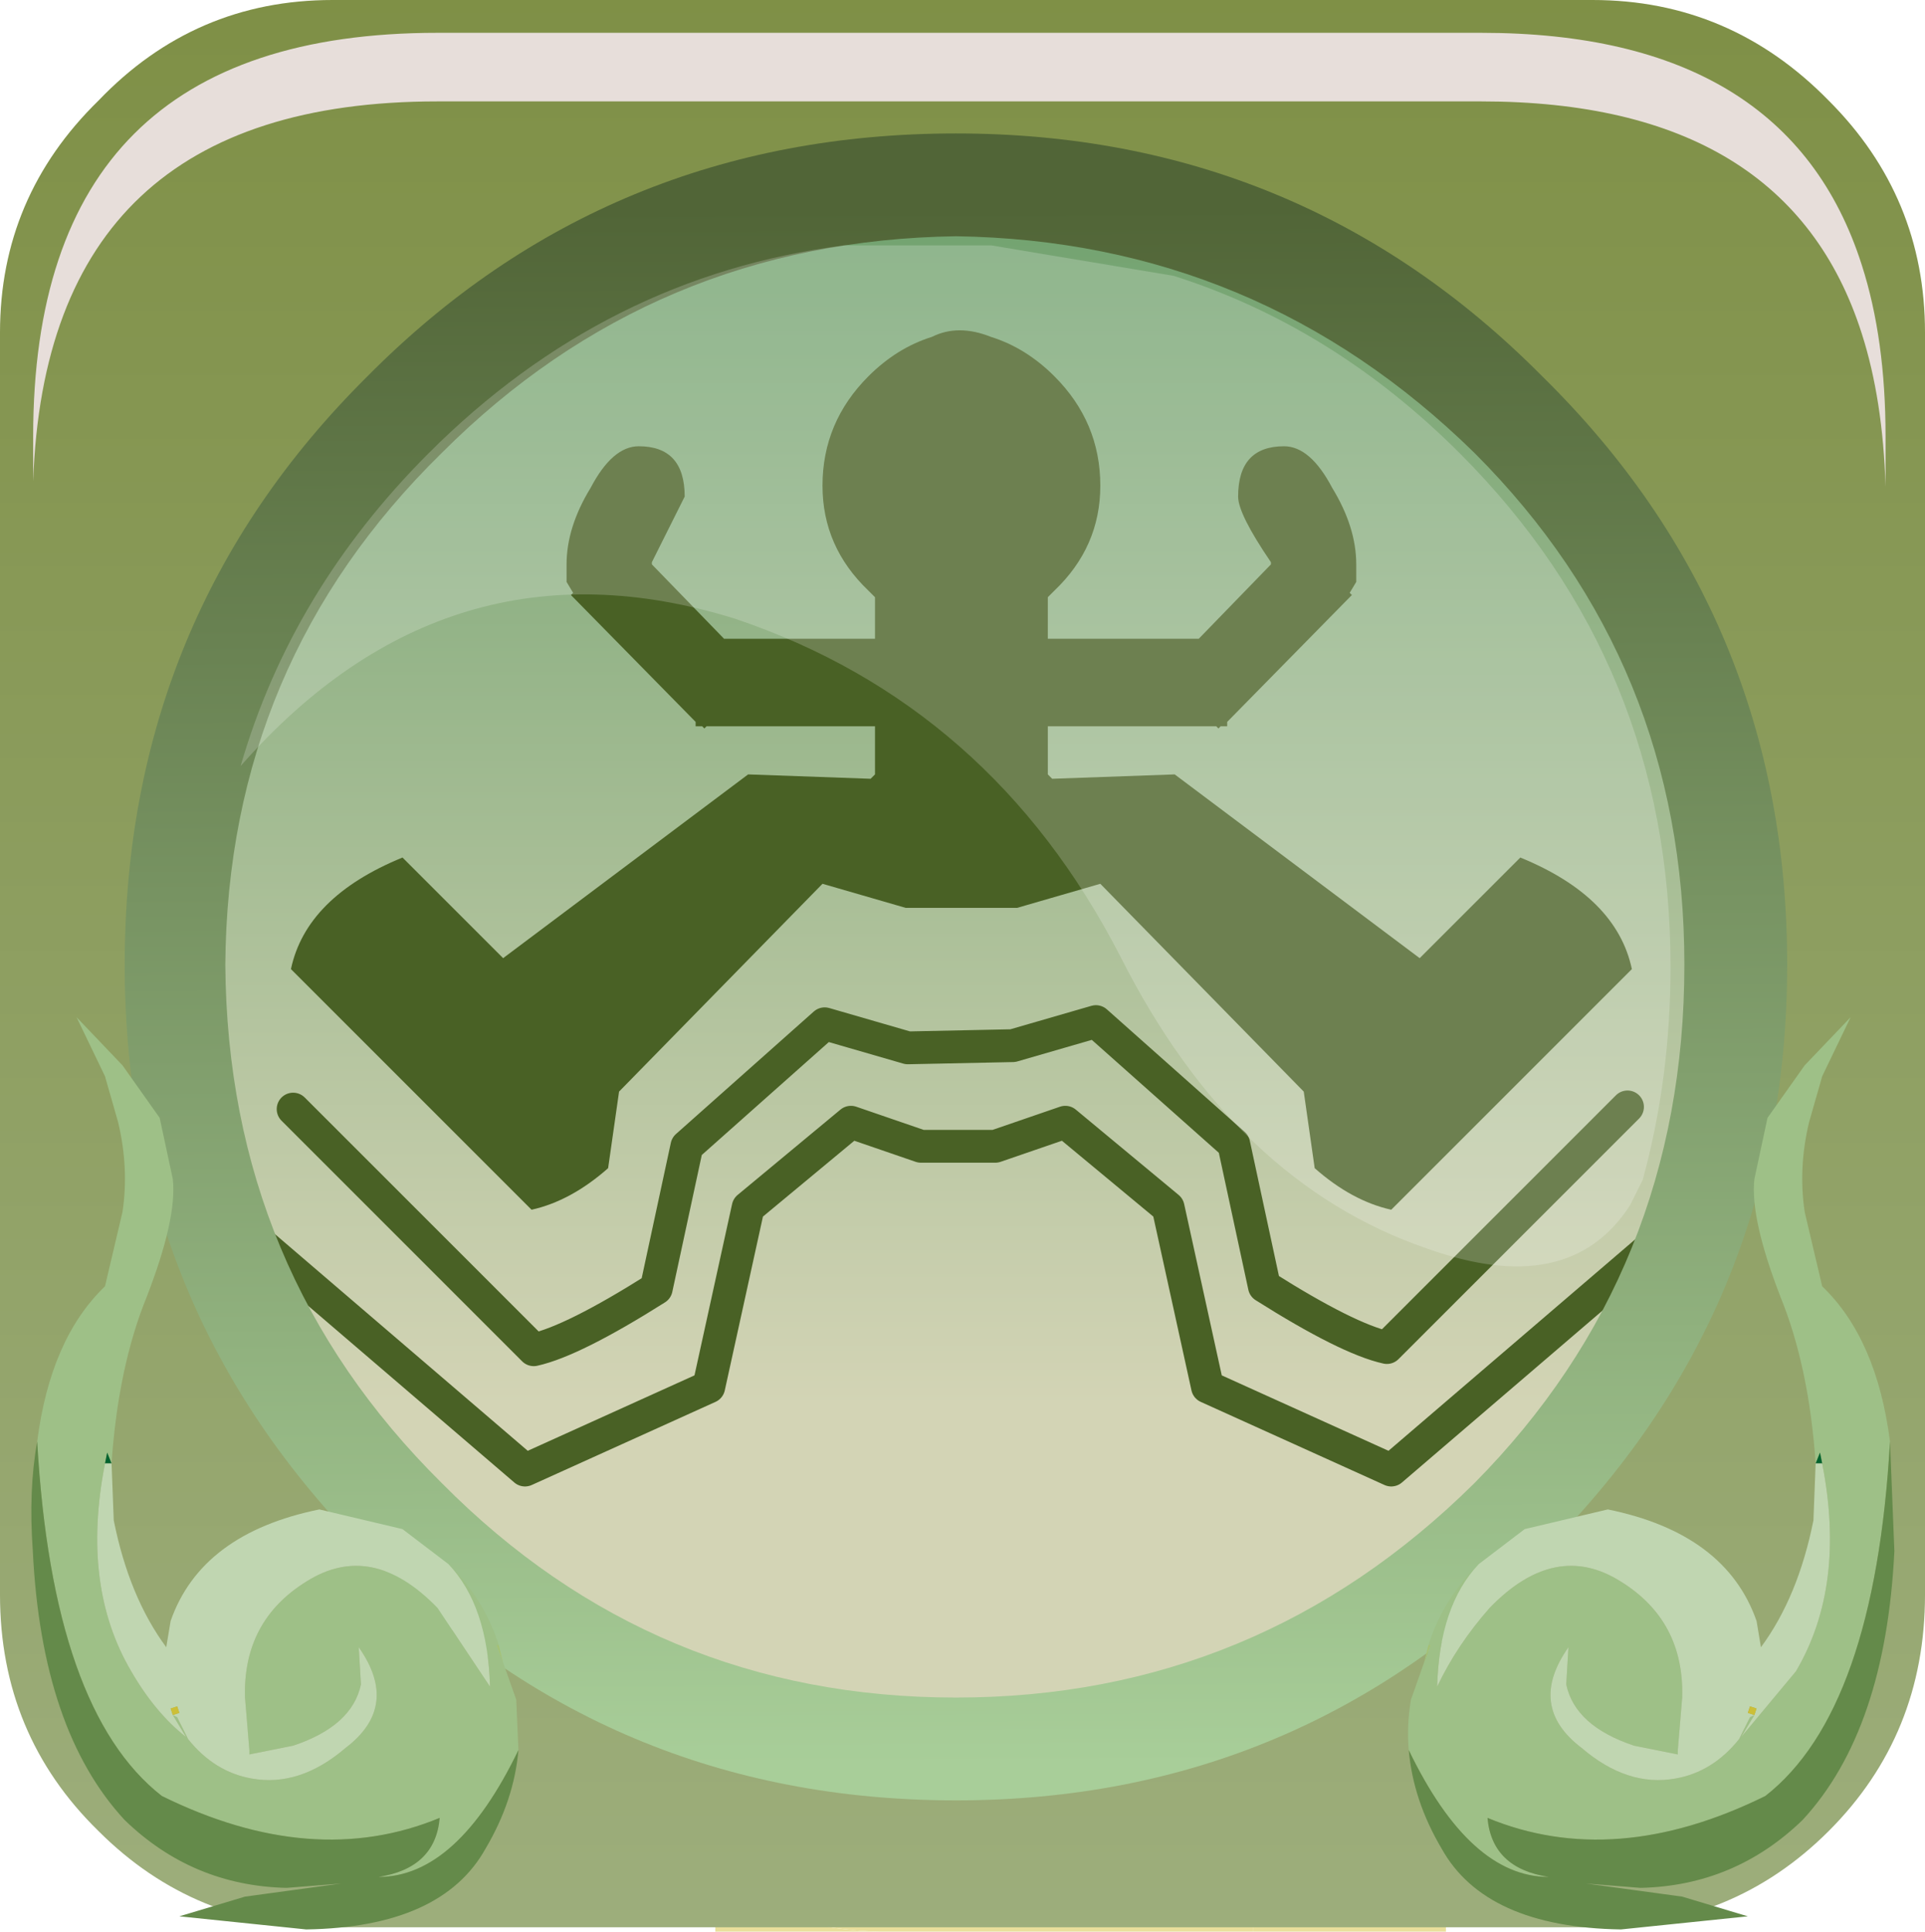 <?xml version="1.0" encoding="UTF-8" standalone="no"?>
<svg xmlns:xlink="http://www.w3.org/1999/xlink" height="66.225px" width="66.0px" xmlns="http://www.w3.org/2000/svg">
  <g transform="matrix(1.5, 0.0, 0.0, 1.5, -0.075, -0.075)">
    <use height="44.15" transform="matrix(1.0, 0.0, 0.0, 1.0, 0.05, 0.05)" width="44.0" xlink:href="#shape0"/>
    <use height="0.0" transform="matrix(1.212, 0.0, 0.0, 1.214, 1.05, 1.05)" width="0.0" xlink:href="#sprite0"/>
    <use height="20.85" transform="matrix(1.0, 0.0, 0.0, 1.0, 0.75, 23.3)" width="42.65" xlink:href="#shape1"/>
    <use height="8.6" transform="matrix(1.208, 0.0, 0.0, 1.206, 0.808, 0.8)" width="35.05" xlink:href="#sprite1"/>
    <use height="20.15" transform="matrix(1.159, 0.0, 0.0, 1.161, 5.55, 5.6)" width="28.2" xlink:href="#sprite2"/>
  </g>
  <defs>
    <g id="shape0" transform="matrix(1.0, 0.0, 0.0, 1.0, -0.05, -0.05)">
      <path d="M20.15 44.2 L16.4 44.2 16.4 43.15 Q18.05 44.15 20.15 44.2 M28.7 42.25 L33.1 42.25 33.1 44.2 28.7 44.2 28.7 42.25" fill="url(#gradient0)" fill-rule="evenodd" stroke="none"/>
      <path d="M16.4 43.15 L15.3 42.25 28.7 42.25 28.7 44.2 20.15 44.2 Q18.05 44.15 16.4 43.15" fill="url(#gradient1)" fill-rule="evenodd" stroke="none"/>
      <path d="M41.85 41.9 Q39.65 44.1 36.45 44.1 L7.65 44.1 Q4.5 44.1 2.3 41.9 0.05 39.7 0.05 36.5 L0.05 7.65 Q0.05 4.55 2.3 2.35 4.5 0.05 7.65 0.05 L36.45 0.05 Q39.6 0.05 41.85 2.35 44.05 4.55 44.05 7.65 L44.05 36.5 Q44.05 39.7 41.85 41.9" fill="url(#gradient2)" fill-rule="evenodd" stroke="none"/>
      <path d="M8.9 9.0 Q14.35 3.55 22.1 3.55 29.8 3.55 35.25 9.0 40.65 14.45 40.65 22.1 40.65 29.85 35.25 35.3 29.8 40.7 22.1 40.7 14.35 40.7 8.9 35.3 3.45 29.85 3.45 22.1 3.45 14.4 8.9 9.0" fill="url(#gradient3)" fill-rule="evenodd" stroke="none"/>
      <path d="M22.7 7.75 Q23.5 8.0 24.15 8.65 25.2 9.7 25.2 11.15 25.2 12.55 24.15 13.55 L24.0 13.7 24.0 14.65 27.45 14.65 29.1 12.95 29.1 12.9 Q28.35 11.8 28.35 11.4 28.35 10.25 29.4 10.25 30.0 10.25 30.5 11.2 31.05 12.1 31.05 12.95 L31.05 13.35 30.9 13.6 30.95 13.65 28.1 16.55 28.1 16.65 27.95 16.65 27.9 16.7 27.85 16.65 24.0 16.65 24.0 17.75 24.1 17.85 26.9 17.75 32.5 21.95 34.8 19.65 Q37.0 20.55 37.35 22.2 L31.85 27.7 Q30.95 27.5 30.1 26.75 L29.85 25.0 25.2 20.25 23.3 20.8 20.75 20.8 18.85 20.25 14.2 25.0 13.95 26.75 Q13.1 27.5 12.2 27.7 L6.7 22.2 Q7.05 20.55 9.25 19.65 L11.55 21.95 17.15 17.75 19.95 17.85 20.05 17.75 20.05 16.65 16.2 16.65 16.15 16.7 16.1 16.65 15.95 16.65 15.95 16.55 13.1 13.65 13.15 13.6 13.0 13.35 13.0 12.95 Q13.0 12.1 13.55 11.2 14.05 10.25 14.65 10.25 15.7 10.25 15.7 11.4 L14.95 12.9 14.95 12.95 16.6 14.65 20.05 14.65 20.05 13.7 19.9 13.55 Q18.85 12.55 18.85 11.15 18.85 9.7 19.9 8.65 20.55 8.0 21.35 7.75 21.95 7.45 22.7 7.75" fill="#496125" fill-rule="evenodd" stroke="none"/>
      <path d="M6.75 25.4 L12.25 30.9 Q13.15 30.7 15.05 29.5 L15.75 26.25 18.9 23.45 20.8 24.0 23.2 23.95 25.1 23.4 28.25 26.2 28.95 29.45 Q30.85 30.65 31.75 30.85 L37.25 25.35 M38.15 28.25 L31.85 33.65 27.65 31.75 26.75 27.65 24.4 25.7 22.8 26.25 21.1 26.25 19.5 25.7 17.15 27.65 16.25 31.75 12.05 33.65 5.75 28.25" fill="none" stroke="#496125" stroke-linecap="round" stroke-linejoin="round" stroke-width="0.75"/>
      <path d="M33.75 10.4 Q28.8 5.55 21.9 5.45 15.0 5.55 10.15 10.4 5.25 15.2 5.2 22.1 5.25 29.1 10.15 33.95 15.0 38.85 21.9 38.85 28.8 38.85 33.75 33.95 38.55 29.1 38.55 22.1 38.55 15.2 33.75 10.4 M40.9 22.1 Q40.9 30.0 35.3 35.55 29.8 41.2 21.9 41.2 13.95 41.2 8.45 35.55 2.9 30.0 2.9 22.1 2.9 14.15 8.45 8.65 13.95 3.1 21.9 3.1 29.8 3.1 35.3 8.65 40.9 14.15 40.9 22.1" fill="url(#gradient4)" fill-rule="evenodd" stroke="none"/>
    </g>
    <linearGradient gradientTransform="matrix(0.0, -0.056, -0.055, 0.0, 22.5, 18.5)" gradientUnits="userSpaceOnUse" id="gradient0" spreadMethod="pad" x1="-819.2" x2="819.2">
      <stop offset="0.012" stop-color="#e8e1b7"/>
      <stop offset="1.0" stop-color="#eed731"/>
    </linearGradient>
    <linearGradient gradientTransform="matrix(0.0, -0.056, -0.055, 0.0, 34.8, 18.5)" gradientUnits="userSpaceOnUse" id="gradient1" spreadMethod="pad" x1="-819.2" x2="819.2">
      <stop offset="0.012" stop-color="#e8e1b7"/>
      <stop offset="1.0" stop-color="#eed731"/>
    </linearGradient>
    <linearGradient gradientTransform="matrix(0.0, -0.028, -0.055, 0.0, 22.65, 22.05)" gradientUnits="userSpaceOnUse" id="gradient2" spreadMethod="pad" x1="-819.2" x2="819.2">
      <stop offset="0.012" stop-color="#9dae7c"/>
      <stop offset="1.0" stop-color="#7e8f45"/>
    </linearGradient>
    <linearGradient gradientTransform="matrix(0.0, -0.017, -0.017, 0.0, 22.1, 18.6)" gradientUnits="userSpaceOnUse" id="gradient3" spreadMethod="pad" x1="-819.2" x2="819.2">
      <stop offset="0.012" stop-color="#d3d4b5"/>
      <stop offset="1.0" stop-color="#71a26f"/>
    </linearGradient>
    <linearGradient gradientTransform="matrix(1.0E-4, 0.022, -0.023, 1.0E-4, 21.95, 22.4)" gradientUnits="userSpaceOnUse" id="gradient4" spreadMethod="pad" x1="-819.2" x2="819.2">
      <stop offset="0.012" stop-color="#516537"/>
      <stop offset="1.0" stop-color="#a8ce99"/>
    </linearGradient>
    <g id="shape1" transform="matrix(1.0, 0.0, 0.0, 1.0, -0.75, -23.3)">
      <path d="M0.9 33.0 Q1.2 30.65 2.45 29.45 L2.85 27.75 Q3.0 26.75 2.75 25.7 L2.45 24.65 1.8 23.3 2.85 24.4 3.7 25.6 4.0 27.0 Q4.1 27.9 3.4 29.7 2.75 31.3 2.6 33.5 L2.5 33.25 2.45 33.5 Q1.9 36.3 3.05 38.25 3.6 39.2 4.3 39.75 L4.0 39.25 4.1 39.3 4.35 39.8 Q4.95 40.55 5.8 40.7 6.9 40.9 7.95 40.0 9.2 39.05 8.25 37.7 L8.3 38.55 Q8.1 39.5 6.75 39.95 L5.75 40.15 5.75 40.05 5.65 38.85 Q5.6 37.1 7.05 36.2 8.55 35.25 10.05 36.8 L11.25 38.6 Q11.2 36.75 10.3 35.8 L10.45 35.95 Q11.15 36.7 11.45 37.65 L11.4 37.65 11.55 38.05 11.85 38.9 11.9 40.05 Q10.5 42.95 8.7 42.95 10.0 42.75 10.1 41.6 7.2 42.8 3.75 41.1 1.25 39.15 0.9 33.0" fill="#9ec087" fill-rule="evenodd" stroke="none"/>
      <path d="M11.9 40.05 Q11.8 41.2 11.15 42.3 10.15 44.1 7.05 44.15 L4.15 43.85 5.65 43.4 7.85 43.1 6.6 43.2 Q4.45 43.15 2.9 41.65 1.0 39.6 0.8 35.5 0.7 34.1 0.9 33.0 1.25 39.15 3.75 41.1 7.2 42.8 10.1 41.6 10.0 42.75 8.7 42.95 10.5 42.95 11.9 40.05" fill="#648a4a" fill-rule="evenodd" stroke="none"/>
      <path d="M2.45 33.5 L2.5 33.25 2.6 33.5 2.45 33.5" fill="#00632e" fill-rule="evenodd" stroke="none"/>
      <path d="M2.6 33.5 L2.65 34.8 Q3.0 36.55 3.85 37.7 L3.95 37.1 Q4.65 35.1 7.35 34.55 L9.25 35.0 10.3 35.8 Q11.2 36.75 11.25 38.6 L10.05 36.8 Q8.55 35.25 7.05 36.2 5.6 37.1 5.65 38.85 L5.75 40.05 5.75 40.15 6.75 39.95 Q8.1 39.5 8.3 38.55 L8.25 37.7 Q9.2 39.05 7.95 40.0 6.9 40.9 5.8 40.7 4.95 40.55 4.35 39.8 L4.1 39.3 4.0 39.25 4.3 39.75 Q3.6 39.2 3.05 38.25 1.9 36.3 2.45 33.5 L2.6 33.5 M4.0 39.25 L4.15 39.2 4.1 39.05 3.95 39.1 4.0 39.25" fill="#c0d6b1" fill-rule="evenodd" stroke="none"/>
      <path d="M4.0 39.25 L3.95 39.1 4.1 39.05 4.15 39.2 4.0 39.25" fill="#ccbf38" fill-rule="evenodd" stroke="none"/>
      <path d="M11.45 37.65 L11.55 38.05 11.4 37.65 11.45 37.65" fill="url(#gradient5)" fill-rule="evenodd" stroke="none"/>
      <path d="M41.55 33.5 Q41.4 31.3 40.75 29.7 40.05 27.9 40.15 27.0 L40.45 25.6 41.3 24.4 42.35 23.3 41.7 24.65 41.4 25.7 Q41.15 26.75 41.3 27.75 L41.7 29.45 Q42.95 30.65 43.25 33.0 42.9 39.15 40.4 41.1 36.95 42.8 34.05 41.6 34.15 42.75 35.45 42.95 33.65 42.95 32.25 40.05 32.2 39.5 32.3 38.9 L32.6 38.05 32.75 37.65 32.7 37.65 Q33.0 36.7 33.7 35.95 L33.85 35.8 Q32.95 36.75 32.9 38.6 33.35 37.65 34.1 36.8 35.6 35.25 37.1 36.2 38.55 37.1 38.5 38.85 L38.4 40.05 38.4 40.15 37.4 39.95 Q36.05 39.5 35.85 38.55 L35.9 37.7 Q34.95 39.05 36.2 40.0 37.25 40.9 38.35 40.7 39.2 40.55 39.8 39.8 L40.05 39.3 40.15 39.25 39.85 39.75 41.1 38.25 Q42.25 36.3 41.7 33.5 L41.65 33.25 41.55 33.5" fill="#9ec087" fill-rule="evenodd" stroke="none"/>
      <path d="M32.25 40.05 Q33.65 42.95 35.45 42.95 34.15 42.75 34.05 41.6 36.95 42.8 40.4 41.1 42.9 39.15 43.25 33.0 L43.35 35.5 Q43.15 39.6 41.25 41.65 39.7 43.15 37.55 43.2 L36.3 43.1 38.5 43.4 40.0 43.85 37.1 44.15 Q34.0 44.1 33.0 42.3 32.35 41.2 32.25 40.05" fill="#648a4a" fill-rule="evenodd" stroke="none"/>
      <path d="M41.55 33.5 L41.65 33.25 41.7 33.5 41.55 33.5" fill="#00632e" fill-rule="evenodd" stroke="none"/>
      <path d="M41.7 33.5 Q42.25 36.3 41.1 38.25 L39.85 39.75 40.15 39.25 40.05 39.3 39.8 39.8 Q39.2 40.55 38.35 40.7 37.25 40.9 36.2 40.0 34.95 39.05 35.9 37.7 L35.85 38.55 Q36.05 39.5 37.4 39.95 L38.4 40.15 38.4 40.05 38.5 38.85 Q38.55 37.1 37.1 36.2 35.6 35.25 34.1 36.8 33.35 37.65 32.9 38.6 32.95 36.75 33.85 35.8 L34.9 35.0 36.8 34.55 Q39.5 35.1 40.2 37.1 L40.3 37.7 Q41.15 36.55 41.5 34.8 L41.55 33.5 41.7 33.5 M40.15 39.25 L40.2 39.1 40.05 39.05 40.0 39.2 40.15 39.25" fill="#c0d6b1" fill-rule="evenodd" stroke="none"/>
      <path d="M40.15 39.25 L40.0 39.2 40.05 39.05 40.2 39.1 40.15 39.25" fill="#ccbf38" fill-rule="evenodd" stroke="none"/>
      <path d="M32.7 37.65 L32.75 37.65 32.6 38.05 32.7 37.65" fill="url(#gradient6)" fill-rule="evenodd" stroke="none"/>
    </g>
    <linearGradient gradientTransform="matrix(0.0, -0.025, -0.025, 0.0, 6.15, 31.6)" gradientUnits="userSpaceOnUse" id="gradient5" spreadMethod="pad" x1="-819.2" x2="819.2">
      <stop offset="0.012" stop-color="#bed9a5"/>
      <stop offset="1.0" stop-color="#739416"/>
    </linearGradient>
    <linearGradient gradientTransform="matrix(0.0, -0.025, 0.025, 0.0, 37.95, 31.6)" gradientUnits="userSpaceOnUse" id="gradient6" spreadMethod="pad" x1="-819.2" x2="819.2">
      <stop offset="0.012" stop-color="#bed9a5"/>
      <stop offset="1.0" stop-color="#739416"/>
    </linearGradient>
    <g id="sprite1" transform="matrix(1.0, 0.0, 0.0, 1.0, 0.2, 0.0)">
      <use height="8.6" transform="matrix(1.0, 0.0, 0.0, 1.0, -0.2, 0.0)" width="35.05" xlink:href="#shape2"/>
    </g>
    <g id="shape2" transform="matrix(1.0, 0.0, 0.0, 1.0, 0.2, 0.0)">
      <path d="M34.4 4.4 Q34.85 5.8 34.85 7.65 L34.85 8.6 Q34.8 6.95 34.4 5.7 33.0 1.3 27.2 1.3 L7.45 1.3 Q0.05 1.3 -0.2 8.5 L-0.2 7.65 Q-0.2 0.0 7.45 0.0 L27.2 0.0 Q33.0 0.0 34.4 4.4" fill="#e7deda" fill-rule="evenodd" stroke="none"/>
    </g>
    <g id="sprite2" transform="matrix(1.0, 0.0, 0.0, 1.0, 0.0, 0.0)">
      <use height="20.15" transform="matrix(1.0, 0.0, 0.0, 1.0, 0.0, 0.0)" width="28.2" xlink:href="#shape3"/>
    </g>
    <g id="shape3" transform="matrix(1.0, 0.0, 0.0, 1.0, 0.0, 0.0)">
      <path d="M27.65 18.45 L27.4 18.95 Q26.2 20.8 23.4 19.8 19.6 18.5 17.35 14.05 14.8 9.1 9.75 7.4 4.1 5.65 0.0 10.3 1.0 6.85 3.7 4.15 7.2 0.65 11.9 0.05 L14.8 0.05 18.4 0.65 Q21.55 1.65 24.05 4.15 28.2 8.3 28.2 14.25 28.2 16.45 27.65 18.45" fill="#ffffff" fill-opacity="0.196" fill-rule="evenodd" stroke="none"/>
    </g>
  </defs>
</svg>
